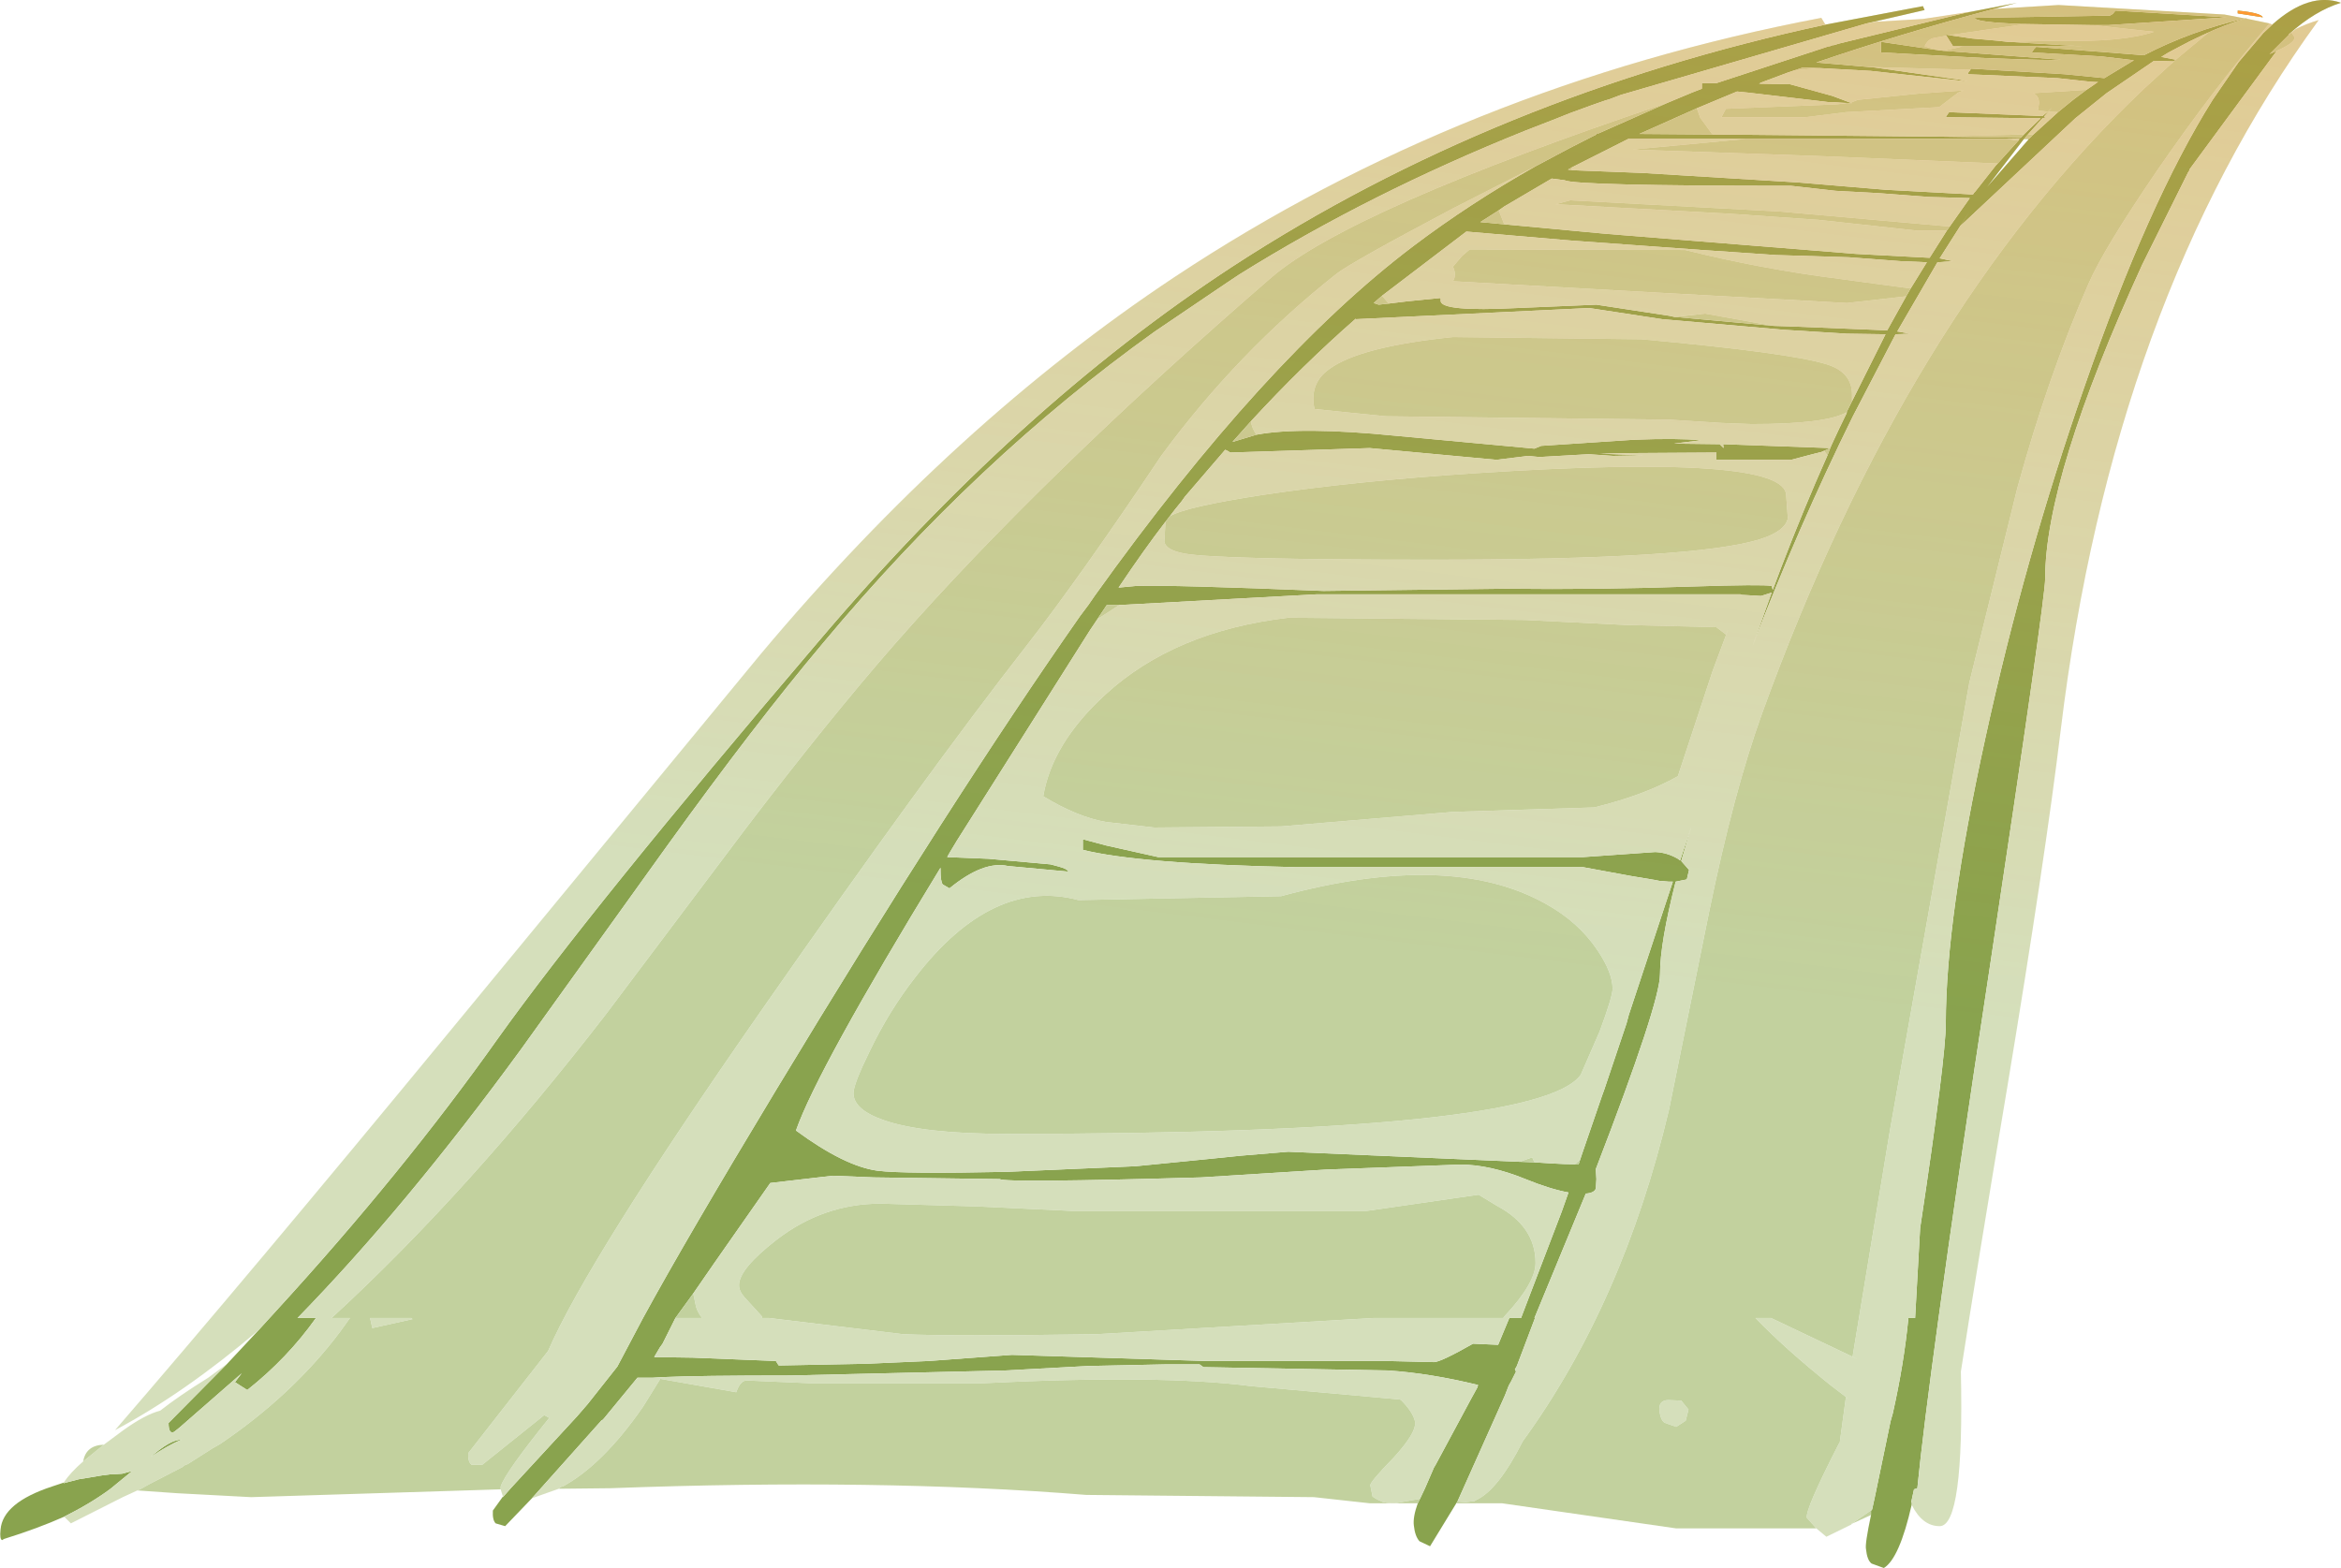 <?xml version="1.0" encoding="UTF-8" standalone="no"?>
<svg xmlns:ffdec="https://www.free-decompiler.com/flash" xmlns:xlink="http://www.w3.org/1999/xlink" ffdec:objectType="frame" height="140.5px" width="209.7px" xmlns="http://www.w3.org/2000/svg">
  <g transform="matrix(1.0, 0.0, 0.0, 1.0, -40.6, 42.55)">
    <use ffdec:characterId="155" height="140.5" transform="matrix(1.0, 0.0, 0.0, 1.0, 40.6, -42.55)" width="209.7" xlink:href="#shape0"/>
  </g>
  <defs>
    <g id="shape0" transform="matrix(1.0, 0.0, 0.0, 1.0, -40.6, 42.55)">
      <path d="M207.8 -40.45 L186.15 -34.15 185.8 -34.05 184.75 -33.65 184.4 -33.55 183.25 -33.15 181.2 -32.4 179.95 -31.9 177.25 -30.85 Q163.3 -25.25 151.6 -17.95 L150.55 -17.25 144.05 -12.85 Q128.1 -1.45 114.3 15.1 108.2 22.35 100.35 33.25 L87.25 51.5 Q77.0 65.55 67.25 75.55 L68.9 75.55 Q66.35 79.15 62.75 82.0 L61.65 81.3 62.25 80.5 56.7 85.35 56.2 85.75 Q55.7 86.0 55.7 84.95 L60.95 79.65 63.75 76.65 65.3 74.95 Q76.7 62.5 85.2 50.5 93.6 38.75 113.9 14.95 131.7 -6.05 151.05 -18.7 174.55 -34.0 204.15 -40.35 L212.85 -42.0 213.0 -41.65 207.8 -40.45 M46.3 90.3 L46.3 90.35 47.65 90.0 49.75 89.65 50.5 89.55 50.8 89.55 51.55 89.5 52.45 89.25 50.5 90.85 Q48.75 92.15 46.35 93.35 44.0 94.4 40.95 95.35 L40.8 95.45 Q40.55 95.4 40.65 94.5 40.85 92.1 45.25 90.65 L46.3 90.3 M190.0 -33.35 L192.15 -34.25 193.05 -34.6 193.05 -35.1 194.1 -35.1 194.35 -35.1 203.95 -38.25 204.4 -38.4 204.5 -38.4 204.75 -38.5 204.85 -38.5 205.35 -38.65 216.65 -41.4 221.3 -42.3 219.2 -41.75 Q210.75 -39.5 203.3 -36.95 L207.95 -36.55 207.9 -36.55 208.55 -36.5 216.2 -35.4 216.85 -35.25 208.15 -36.2 203.6 -36.45 202.1 -36.5 200.75 -36.05 198.35 -35.15 198.15 -35.05 198.25 -35.05 200.95 -35.0 204.75 -33.95 205.95 -33.5 206.35 -33.35 206.4 -33.35 206.5 -33.3 205.5 -33.35 204.8 -33.4 204.4 -33.4 204.0 -33.45 201.45 -33.75 197.2 -34.25 196.2 -34.35 192.6 -32.85 187.45 -30.55 194.0 -30.5 214.85 -30.3 221.6 -30.2 222.25 -30.85 223.4 -31.95 214.9 -32.05 215.05 -32.3 215.2 -32.5 223.55 -32.15 224.05 -32.55 224.4 -32.9 224.1 -32.55 223.7 -32.1 223.9 -32.05 223.55 -31.95 222.25 -30.5 221.95 -30.15 222.4 -30.15 222.75 -30.5 224.95 -32.5 226.3 -33.6 226.7 -33.9 227.5 -34.5 227.8 -34.7 228.45 -35.15 228.55 -35.2 227.65 -35.25 224.9 -35.55 216.85 -35.9 217.0 -36.2 217.05 -36.2 217.15 -36.4 225.55 -35.9 229.1 -35.55 231.75 -37.15 228.8 -37.5 222.6 -37.85 222.8 -38.15 223.0 -38.35 229.45 -37.85 232.65 -37.6 Q236.9 -39.8 241.7 -40.9 L242.0 -41.0 241.75 -40.9 Q239.8 -40.3 237.9 -39.4 L236.75 -38.85 234.85 -37.85 234.2 -37.45 235.5 -37.2 235.3 -37.05 233.55 -37.1 229.3 -34.2 226.5 -31.95 216.2 -22.3 217.05 -23.65 214.35 -19.4 215.55 -19.15 214.15 -19.05 210.55 -12.85 211.7 -12.65 210.4 -12.6 206.55 -5.2 Q201.65 4.75 197.6 15.3 L199.3 10.55 198.35 10.85 196.6 10.75 196.5 10.7 158.6 10.7 141.15 11.65 140.9 11.65 139.75 11.65 138.25 13.9 126.3 32.8 125.7 33.8 125.5 34.15 125.45 34.25 129.15 34.4 134.7 34.9 135.45 35.1 Q136.2 35.3 136.3 35.55 L130.9 35.05 Q128.7 34.55 125.65 37.05 L125.05 36.7 Q124.85 36.45 124.85 35.4 L124.85 35.2 Q113.8 53.3 111.9 58.75 116.25 61.95 119.2 62.35 121.6 62.65 130.8 62.45 L142.3 61.95 148.85 61.3 151.8 61.0 156.0 60.65 176.7 61.55 176.75 61.55 178.05 61.6 179.65 61.7 180.65 61.75 182.0 61.8 182.15 61.35 182.4 60.6 184.1 55.65 184.3 55.1 186.3 49.15 186.5 48.4 190.45 36.45 190.35 36.45 190.3 36.45 190.1 36.45 189.55 36.4 189.35 36.4 188.85 36.3 186.75 35.95 182.4 35.15 156.65 35.15 Q142.6 34.85 137.6 33.6 L137.6 32.65 139.65 33.2 144.35 34.25 182.4 34.25 188.8 33.8 188.95 33.8 Q189.95 33.85 190.9 34.4 L191.1 34.55 192.1 31.55 191.2 34.6 191.9 35.4 191.7 36.25 190.7 36.45 Q189.3 41.95 189.3 44.75 189.3 47.3 183.55 62.2 L183.55 62.25 183.6 63.1 183.55 63.95 Q183.4 64.35 182.65 64.4 L178.05 75.55 178.1 75.55 176.55 79.65 176.45 79.9 176.3 80.15 176.4 80.35 175.95 81.25 175.75 81.6 175.4 82.5 171.15 92.0 171.05 92.15 168.7 96.0 167.75 95.55 Q167.35 95.1 167.25 94.15 167.15 93.4 167.6 92.15 L167.65 92.05 167.8 91.75 168.25 90.8 169.05 88.95 169.2 88.7 172.4 82.75 172.95 81.75 173.0 81.55 Q168.7 80.5 164.95 80.25 L148.4 79.95 148.05 79.7 145.15 79.7 138.05 79.85 130.65 80.25 111.4 80.7 Q103.15 80.7 99.85 80.85 L99.05 80.9 98.6 80.9 97.95 80.9 97.75 80.9 97.7 80.9 95.15 84.0 94.7 84.55 94.55 84.7 94.5 84.7 88.25 91.7 85.85 94.2 85.0 93.95 Q84.7 93.65 84.75 92.8 L85.65 91.55 85.65 91.6 86.4 90.75 92.3 84.35 93.25 83.25 95.9 79.9 98.2 75.55 Q102.1 68.4 110.1 55.15 125.9 29.0 137.35 12.65 L138.1 11.65 138.65 10.85 Q153.85 -10.4 167.2 -20.5 172.3 -24.35 178.15 -27.65 L181.15 -29.25 183.6 -30.5 183.6 -30.6 183.8 -30.6 190.0 -33.35 M203.75 -2.05 L203.35 -1.95 203.15 -1.9 202.95 -1.85 201.05 -1.35 194.35 -1.35 194.35 -2.0 186.6 -1.95 183.9 -1.9 187.85 -1.75 185.1 -1.7 182.9 -1.85 178.5 -1.6 177.45 -1.7 177.1 -1.65 174.65 -1.35 163.3 -2.4 150.8 -2.0 Q150.6 -2.15 150.35 -2.25 L146.7 2.0 146.65 2.1 146.55 2.2 146.5 2.3 145.85 3.1 145.0 4.2 Q143.15 6.6 140.8 10.1 L142.4 9.95 Q145.6 9.85 159.15 10.4 L175.5 10.2 Q183.65 10.3 192.3 10.0 198.45 9.8 199.3 9.95 L199.4 10.3 200.15 8.3 Q202.2 2.95 204.3 -1.75 L204.55 -2.4 203.75 -2.05 M153.15 -3.6 Q157.15 -4.35 165.65 -3.5 L178.05 -2.35 178.65 -2.6 187.0 -3.15 Q190.9 -3.3 192.95 -3.1 L190.55 -2.8 194.65 -2.75 195.0 -2.4 194.95 -2.75 204.55 -2.4 204.65 -2.65 205.35 -4.15 206.05 -5.6 206.0 -5.6 206.5 -6.6 209.5 -12.6 206.05 -12.65 200.4 -13.0 189.5 -13.95 182.95 -14.95 162.05 -13.95 162.05 -14.0 Q157.3 -9.85 152.65 -4.8 L151.0 -2.95 153.15 -3.6 M196.95 -30.1 L186.45 -30.1 181.4 -27.55 181.05 -27.35 181.4 -27.3 187.8 -27.05 201.7 -26.2 209.45 -25.55 216.85 -25.15 217.3 -25.1 217.35 -25.15 217.45 -25.3 217.55 -25.4 219.4 -27.75 219.55 -27.9 221.4 -29.95 221.5 -30.1 220.3 -30.1 196.95 -30.1 M215.25 -22.25 L217.05 -24.8 213.45 -24.9 208.8 -25.25 205.05 -25.45 201.05 -25.9 Q181.7 -25.9 180.75 -26.4 L179.6 -26.55 175.35 -24.05 174.85 -23.7 173.2 -22.65 175.35 -22.45 184.45 -21.6 206.85 -19.8 213.45 -19.45 215.0 -21.9 215.25 -22.25 M211.35 -16.0 L211.75 -16.7 213.2 -19.05 210.85 -19.15 206.2 -19.5 199.65 -19.7 193.05 -20.15 181.3 -21.0 171.95 -21.8 164.4 -16.05 163.65 -15.4 164.1 -15.25 165.0 -15.35 166.65 -15.55 169.65 -15.85 169.65 -15.6 Q169.65 -14.6 176.5 -14.95 L183.6 -15.25 190.15 -14.25 190.6 -14.15 190.65 -14.15 199.5 -13.35 201.05 -13.3 209.65 -12.95 211.35 -16.0 M241.05 -41.6 Q243.1 -41.4 243.3 -41.0 L241.05 -41.35 241.05 -41.6 M221.75 -40.4 Q217.5 -40.55 217.5 -40.95 L229.6 -41.15 229.85 -41.3 230.1 -41.6 240.05 -41.0 229.45 -40.3 228.1 -40.3 221.75 -40.4 M220.55 -38.8 L227.15 -38.4 216.45 -38.4 215.55 -38.4 214.95 -39.35 214.9 -39.45 215.2 -39.4 216.9 -39.15 217.25 -39.1 219.55 -38.9 220.45 -38.8 220.55 -38.8 M214.7 -38.0 L225.2 -37.2 Q224.95 -37.1 218.35 -37.35 L209.1 -37.85 209.1 -38.8 212.85 -38.25 214.25 -38.05 214.7 -38.0 M208.25 92.75 L208.3 92.7 208.55 91.55 209.95 84.8 210.15 84.1 Q211.15 79.65 211.55 75.55 L212.15 75.55 212.6 67.5 Q214.9 52.2 214.9 49.15 214.9 39.75 218.45 23.55 221.95 7.5 227.3 -7.85 233.05 -24.45 238.8 -33.6 L241.0 -36.8 241.05 -36.85 241.1 -36.95 243.35 -39.6 244.15 -40.35 Q247.45 -43.3 250.3 -42.3 248.0 -41.6 245.65 -39.5 L245.6 -39.4 243.9 -37.7 244.55 -38.0 236.75 -27.4 236.7 -27.25 236.6 -27.1 232.5 -18.85 Q223.8 0.15 223.8 9.3 223.8 11.15 218.85 44.05 215.9 63.45 214.25 75.55 212.85 85.75 212.35 90.8 L212.05 90.9 211.8 92.05 211.85 92.1 211.85 92.25 Q210.75 97.1 209.35 97.95 L208.25 97.55 Q207.85 97.25 207.75 96.25 207.65 95.8 208.2 93.2 L208.2 92.85 208.25 92.75 M221.9 -30.1 L218.6 -25.8 222.35 -30.1 221.9 -30.1 M101.1 75.55 L101.05 75.65 99.95 77.85 99.7 78.2 99.2 79.05 102.65 79.1 110.1 79.4 110.35 79.8 118.15 79.65 123.8 79.4 131.25 78.85 148.6 79.4 164.85 79.4 169.05 79.5 Q169.65 79.5 172.55 77.85 L174.8 77.95 175.8 75.55 176.85 75.55 180.5 66.0 181.1 64.3 Q179.45 64.0 177.25 63.1 174.05 61.8 171.4 61.8 L159.35 62.25 148.2 62.95 Q130.6 63.45 130.15 63.1 L118.9 62.95 115.2 62.8 109.6 63.45 104.6 70.6 102.7 73.35 101.1 75.55 M54.1 88.0 Q55.85 86.45 56.85 86.45 55.65 86.95 54.1 88.0" fill="#89a34e" fill-rule="evenodd" stroke="none"/>
      <path d="M60.95 79.65 L55.7 84.95 Q55.7 86.0 56.2 85.75 L56.7 85.35 62.25 80.5 61.65 81.3 62.75 82.0 Q66.35 79.15 68.9 75.55 L67.25 75.55 Q77.0 65.55 87.25 51.5 L100.35 33.25 Q108.2 22.35 114.3 15.1 128.1 -1.45 144.05 -12.85 L150.55 -17.25 151.6 -17.95 Q163.3 -25.25 177.25 -30.85 L179.95 -31.9 181.2 -32.4 183.25 -33.15 184.4 -33.55 184.75 -33.65 185.8 -34.05 186.15 -34.15 207.8 -40.45 208.35 -40.55 208.55 -40.6 212.85 -40.85 217.45 -41.55 216.65 -41.4 205.35 -38.65 204.85 -38.5 204.75 -38.5 204.5 -38.4 204.4 -38.4 203.95 -38.25 194.35 -35.1 194.1 -35.1 193.05 -35.1 193.05 -34.6 192.15 -34.25 190.0 -33.35 Q161.6 -23.8 154.5 -17.7 134.05 0.0 120.8 15.1 114.85 21.9 107.35 31.75 L94.9 48.3 Q82.5 64.35 70.3 75.55 L71.95 75.55 71.05 76.8 Q66.8 82.45 60.3 86.85 L59.6 87.25 57.4 88.65 Q57.15 88.7 56.95 88.9 L53.95 90.45 53.15 90.9 52.9 91.0 51.6 91.6 46.95 93.95 46.35 93.35 Q48.75 92.15 50.5 90.85 L52.45 89.25 51.55 89.5 50.8 89.55 50.5 89.55 49.75 89.65 47.65 90.0 46.3 90.35 46.3 90.3 Q46.9 89.4 48.05 88.4 L49.9 86.9 51.65 85.6 Q53.6 84.2 54.95 83.85 56.6 82.55 59.25 80.9 L60.95 79.65 M204.15 -40.35 Q174.55 -34.0 151.05 -18.7 131.7 -6.05 113.9 14.95 93.6 38.75 85.2 50.5 76.7 62.5 65.3 74.95 L63.75 76.65 Q57.1 82.3 50.9 85.6 62.7 71.95 80.9 49.85 L108.75 16.05 Q126.1 -4.65 145.85 -17.75 171.65 -34.85 203.75 -40.95 L204.05 -40.45 204.15 -40.35 M145.85 3.1 L146.5 2.3 146.55 2.2 146.65 2.1 146.7 2.0 150.35 -2.25 Q150.6 -2.15 150.8 -2.0 L163.3 -2.4 174.65 -1.35 177.1 -1.65 177.45 -1.7 178.5 -1.6 182.9 -1.85 185.1 -1.7 187.85 -1.75 183.9 -1.9 186.6 -1.95 194.35 -2.0 194.35 -1.35 201.05 -1.35 202.95 -1.85 203.15 -1.9 203.35 -1.95 203.75 -2.05 204.0 -2.15 204.3 -1.75 Q202.2 2.95 200.15 8.3 L199.4 10.3 199.3 9.95 Q198.45 9.8 192.3 10.0 183.65 10.3 175.5 10.2 L159.15 10.4 Q145.6 9.85 142.4 9.95 L140.8 10.1 Q143.15 6.6 145.0 4.2 L144.9 6.0 Q145.05 6.75 146.7 7.05 149.7 7.6 168.9 7.6 192.55 7.6 198.3 5.75 200.5 5.05 200.75 3.9 L200.6 1.85 Q200.6 -1.95 172.8 -0.15 162.0 0.55 153.7 1.8 146.85 2.85 145.4 3.7 L145.85 3.1 M204.55 -2.4 L194.95 -2.75 195.0 -2.4 194.65 -2.75 190.55 -2.8 192.95 -3.1 Q190.9 -3.3 187.0 -3.15 L178.65 -2.6 178.05 -2.35 165.65 -3.5 Q157.15 -4.35 153.15 -3.6 152.75 -4.15 152.65 -4.8 157.3 -9.85 162.05 -14.0 L162.05 -13.95 182.95 -14.95 189.5 -13.95 200.4 -13.0 206.05 -12.65 209.5 -12.6 206.5 -6.6 206.5 -7.2 Q206.5 -9.2 204.25 -9.9 200.9 -10.95 187.65 -12.15 L170.75 -12.35 Q162.45 -11.5 159.7 -9.5 157.85 -8.2 158.35 -5.9 L161.25 -5.6 164.75 -5.25 190.1 -4.95 194.85 -4.65 197.5 -4.55 Q204.15 -4.55 206.0 -5.6 L206.05 -5.6 205.35 -4.15 204.65 -2.65 204.55 -2.4 M85.45 90.9 L85.45 90.65 Q85.85 89.4 89.8 84.5 L89.35 84.25 83.8 88.7 82.85 88.7 Q82.5 88.45 82.55 87.65 L89.7 78.5 Q93.25 70.3 108.9 47.85 123.5 26.9 132.6 15.25 137.35 9.15 144.65 -1.75 151.5 -11.05 160.3 -18.0 161.55 -19.0 170.7 -23.85 L178.15 -27.65 Q172.3 -24.35 167.2 -20.5 153.85 -10.4 138.65 10.85 L138.1 11.65 137.35 12.65 Q125.9 29.0 110.1 55.15 102.1 68.4 98.2 75.55 L95.9 79.9 93.25 83.25 92.3 84.35 86.4 90.75 85.65 91.6 85.65 91.55 85.45 90.9 M200.75 -36.05 L201.35 -36.25 203.05 -36.4 203.6 -36.45 208.15 -36.2 216.85 -35.25 216.2 -35.4 208.55 -36.5 207.9 -36.55 207.95 -36.55 217.1 -36.3 217.05 -36.2 217.0 -36.2 216.85 -35.9 224.9 -35.55 227.65 -35.25 228.45 -35.15 227.8 -34.7 227.5 -34.5 222.7 -34.2 Q223.25 -34.0 223.25 -33.3 L223.15 -32.65 224.05 -32.55 223.55 -32.15 215.2 -32.5 215.05 -32.3 214.9 -32.05 223.4 -31.95 222.25 -30.85 221.85 -30.5 215.85 -30.35 214.85 -30.3 194.0 -30.5 192.9 -32.0 192.6 -32.85 196.2 -34.35 197.2 -34.25 201.45 -33.75 204.0 -33.45 204.4 -33.4 204.8 -33.4 205.5 -33.35 206.05 -33.3 205.1 -33.2 195.2 -32.8 194.8 -32.05 202.35 -32.05 205.95 -32.5 214.3 -32.95 216.0 -34.25 216.5 -34.45 212.35 -34.15 207.0 -33.6 206.4 -33.35 206.35 -33.35 205.95 -33.5 204.75 -33.95 200.95 -35.0 198.25 -35.05 198.35 -35.15 200.75 -36.05 M181.4 -27.55 L186.45 -30.1 196.95 -30.1 186.85 -29.15 204.05 -28.55 219.55 -27.9 219.4 -27.75 217.55 -25.4 217.45 -25.3 217.35 -25.15 216.85 -25.15 209.45 -25.55 201.7 -26.2 187.8 -27.05 181.4 -27.3 181.4 -27.55 M220.3 -30.1 L221.5 -30.1 221.4 -29.95 220.3 -30.1 M174.85 -23.7 L175.35 -24.05 179.6 -26.55 180.75 -26.4 Q181.7 -25.9 201.05 -25.9 L205.05 -25.45 208.8 -25.25 213.45 -24.9 217.05 -24.8 215.25 -22.25 200.0 -23.6 181.25 -24.6 179.95 -24.25 195.55 -23.4 203.5 -22.85 212.2 -21.9 215.0 -21.9 213.45 -19.45 206.85 -19.8 184.45 -21.6 175.35 -22.45 174.95 -23.45 174.85 -23.7 M211.75 -16.7 L205.45 -17.55 Q198.35 -18.45 191.55 -20.15 L172.25 -20.2 171.55 -19.6 170.75 -18.65 Q171.1 -17.9 170.75 -17.35 L188.7 -16.35 206.05 -15.4 211.35 -16.0 209.65 -12.95 201.05 -13.3 199.5 -13.35 199.15 -13.4 193.35 -14.45 190.65 -14.15 190.6 -14.15 190.15 -14.25 183.6 -15.25 176.5 -14.95 Q169.65 -14.6 169.65 -15.6 L169.65 -15.85 166.65 -15.55 165.0 -15.35 164.4 -16.05 171.95 -21.8 181.3 -21.0 193.05 -20.15 199.65 -19.7 206.2 -19.5 210.85 -19.15 213.2 -19.05 211.75 -16.7 M88.25 91.7 L94.5 84.7 94.55 84.7 94.7 84.55 95.15 84.0 97.7 80.9 97.75 80.9 97.95 80.9 98.6 80.9 99.05 80.9 99.85 80.85 Q103.15 80.7 111.4 80.7 L130.65 80.25 138.05 79.85 145.15 79.7 148.05 79.7 148.4 79.95 164.95 80.25 Q168.7 80.5 173.0 81.55 L172.95 81.75 172.4 82.75 169.2 88.7 169.05 88.95 168.25 90.8 167.8 91.75 165.55 92.15 165.45 92.15 165.2 92.15 164.5 92.05 163.95 91.8 163.55 91.55 163.4 90.8 163.35 90.55 Q163.3 90.25 165.45 88.05 167.45 85.85 167.35 84.95 L167.35 84.8 Q167.15 83.95 166.1 82.9 L166.0 82.85 152.65 81.65 Q144.6 80.6 128.45 81.4 L113.35 81.4 107.6 81.15 Q106.95 81.05 106.55 82.2 L99.75 81.0 98.2 83.5 Q94.6 88.7 91.0 90.65 90.8 90.65 90.65 90.85 L88.25 91.7 M171.15 92.0 L175.4 82.5 175.75 81.6 175.95 81.25 176.4 80.35 176.3 80.15 176.45 79.9 176.55 79.65 178.1 75.55 178.05 75.55 182.65 64.4 Q183.4 64.35 183.55 63.95 L183.6 63.1 183.55 62.25 183.55 62.2 Q189.3 47.3 189.3 44.75 189.3 41.95 190.7 36.45 L191.7 36.25 191.9 35.4 191.2 34.6 192.1 31.55 191.1 34.55 190.9 34.4 Q189.95 33.85 188.95 33.8 L188.8 33.8 182.4 34.25 144.35 34.25 139.65 33.2 137.6 32.65 137.6 33.6 Q142.6 34.85 156.65 35.15 L182.4 35.15 186.75 35.95 188.85 36.3 189.35 36.4 189.55 36.4 190.1 36.45 190.3 36.45 190.35 36.45 190.45 36.45 186.5 48.4 186.3 49.15 184.3 55.1 184.1 55.65 182.4 60.6 182.15 61.3 182.15 61.35 181.7 61.75 180.65 61.75 179.65 61.7 178.05 61.6 177.85 61.15 176.75 61.55 176.7 61.55 156.0 60.65 151.8 61.0 148.85 61.3 142.3 61.95 130.8 62.45 Q121.6 62.65 119.2 62.35 116.25 61.95 111.9 58.75 113.8 53.3 124.85 35.2 L124.85 35.4 Q124.85 36.45 125.05 36.7 L125.65 37.05 Q128.7 34.55 130.9 35.05 L136.3 35.55 Q136.2 35.3 135.45 35.1 L134.7 34.9 129.15 34.4 125.45 34.25 125.5 34.15 125.7 33.8 126.3 32.8 138.25 13.9 138.95 12.9 140.65 11.8 140.9 11.65 141.15 11.65 158.6 10.7 196.5 10.7 196.6 10.75 198.35 10.85 199.3 10.55 197.6 15.3 Q201.65 4.75 206.55 -5.2 L210.4 -12.6 211.7 -12.65 210.55 -12.85 214.15 -19.05 215.55 -19.15 214.35 -19.4 217.05 -23.65 216.2 -22.3 226.5 -31.95 229.3 -34.2 233.55 -37.1 235.3 -37.05 235.5 -37.2 234.2 -37.45 234.85 -37.85 236.75 -38.85 237.9 -39.4 238.45 -39.65 235.5 -37.2 232.65 -34.6 Q211.4 -14.4 198.45 21.35 195.9 28.4 193.7 39.15 L190.1 56.9 Q186.0 74.2 177.0 86.6 174.8 90.95 172.85 91.85 L172.75 91.9 172.7 91.95 171.9 92.05 171.15 92.0 M228.1 -40.3 L233.55 -39.7 Q230.7 -38.75 224.95 -38.9 L220.55 -38.8 220.45 -38.8 219.55 -38.9 217.25 -39.1 216.9 -39.15 215.2 -39.4 221.7 -40.35 221.75 -40.4 228.1 -40.3 M216.45 -38.4 L214.7 -38.0 214.25 -38.05 213.0 -38.4 Q213.3 -39.05 213.85 -39.15 L214.95 -39.35 215.55 -38.4 216.45 -38.4 M224.1 -32.55 L224.95 -32.5 222.75 -30.5 222.25 -30.5 223.55 -31.95 223.9 -32.05 223.7 -32.1 224.1 -32.55 M244.15 -40.35 L243.35 -39.6 241.1 -36.95 241.05 -36.85 241.0 -36.8 238.8 -33.6 Q233.05 -24.45 227.3 -7.85 221.95 7.5 218.45 23.55 214.9 39.75 214.9 49.15 214.9 52.2 212.6 67.5 L212.15 75.55 211.55 75.55 Q211.15 79.65 210.15 84.1 L209.95 84.8 208.55 91.55 208.3 92.7 208.25 92.75 206.45 94.0 206.45 94.05 204.2 95.15 203.3 94.4 202.45 93.45 Q202.3 92.7 205.3 86.85 L205.4 86.7 205.95 82.65 206.25 82.85 204.55 81.55 Q200.5 78.3 197.85 75.55 L199.25 75.55 206.3 78.9 207.0 79.25 206.55 79.0 209.9 58.7 217.0 18.65 221.3 1.2 Q224.1 -8.95 227.65 -17.05 229.0 -20.2 233.85 -27.3 238.95 -34.7 243.9 -40.45 L244.15 -40.35 M211.85 92.25 L211.85 92.1 211.8 92.05 212.05 90.9 212.35 90.8 Q212.85 85.75 214.25 75.55 215.9 63.45 218.85 44.05 223.8 11.15 223.8 9.3 223.8 0.15 232.5 -18.85 L236.6 -27.1 236.7 -27.25 236.75 -27.4 244.55 -38.0 Q246.15 -38.7 246.15 -39.2 L245.85 -39.65 245.6 -39.4 245.65 -39.5 246.25 -39.95 Q247.25 -40.45 248.3 -40.75 229.85 -15.45 225.2 22.8 223.8 34.4 220.4 54.9 217.65 71.3 216.25 80.35 216.55 94.2 214.35 94.2 212.8 94.2 211.85 92.3 L211.85 92.25 M195.2 14.3 L194.35 13.65 186.25 13.45 177.2 13.0 156.0 12.8 Q145.8 14.0 139.6 19.7 134.85 24.05 134.05 28.8 137.1 30.65 139.65 31.1 L144.0 31.6 155.35 31.5 170.75 30.2 183.4 29.8 Q187.9 28.7 190.9 27.0 L194.0 17.6 195.4 13.85 195.2 14.3 M183.7 42.6 Q182.0 40.05 179.0 38.4 170.45 33.65 155.35 37.75 L137.2 38.1 Q129.5 36.05 122.6 45.0 120.25 48.0 118.5 51.65 117.05 54.6 117.05 55.4 117.05 56.9 119.85 57.85 123.35 59.05 130.8 59.05 178.45 59.05 182.2 53.75 L183.9 49.85 Q185.05 46.75 185.05 46.05 185.05 44.6 183.7 42.6 M174.7 65.5 L173.05 64.5 163.05 65.95 136.55 65.95 128.15 65.55 119.5 65.3 Q114.35 65.3 110.15 68.55 106.8 71.15 106.8 72.6 106.8 73.15 107.3 73.7 L108.85 75.4 108.85 75.55 109.5 75.55 121.5 77.0 Q125.95 77.2 138.85 77.0 L163.6 75.55 175.25 75.55 175.45 75.3 Q178.15 72.4 178.15 70.6 178.15 67.35 174.7 65.5 M102.7 73.35 L104.6 70.6 109.6 63.45 115.2 62.8 118.9 62.95 130.15 63.1 Q130.6 63.45 148.2 62.95 L159.35 62.25 171.4 61.8 Q174.05 61.8 177.25 63.1 179.45 64.0 181.1 64.3 L180.5 66.0 176.85 75.55 175.8 75.55 174.8 77.95 172.55 77.85 Q169.65 79.5 169.05 79.5 L164.85 79.4 148.6 79.4 131.25 78.85 123.8 79.4 118.15 79.65 110.35 79.8 110.1 79.4 102.65 79.1 99.2 79.05 99.7 78.2 99.95 77.85 101.05 75.65 101.1 75.55 103.5 75.55 Q103.15 75.15 102.95 74.55 L102.7 73.35 M190.0 82.9 L191.2 82.95 191.85 83.75 191.6 84.75 190.75 85.3 189.75 84.95 Q189.35 84.75 189.25 83.85 189.15 82.95 190.0 82.9 M54.1 88.0 Q55.65 86.95 56.85 86.45 55.85 86.45 54.1 88.0 M77.55 75.65 L73.95 76.45 73.75 75.55 77.45 75.55 77.55 75.65" fill="#d5dfbb" fill-rule="evenodd" stroke="none"/>
      <path d="M49.9 86.9 L48.05 88.4 Q48.3 86.95 49.9 86.9 M52.9 91.0 L53.15 90.9 53.95 90.45 56.95 88.9 Q57.15 88.7 57.4 88.65 L59.6 87.25 60.3 86.85 Q66.8 82.45 71.05 76.8 L71.95 75.55 70.3 75.55 Q82.5 64.35 94.9 48.3 L107.35 31.75 Q114.85 21.9 120.8 15.1 134.05 0.0 154.5 -17.7 161.6 -23.8 190.0 -33.35 L183.8 -30.6 183.6 -30.6 183.6 -30.5 181.15 -29.25 178.15 -27.65 170.7 -23.85 Q161.55 -19.0 160.3 -18.0 151.5 -11.05 144.65 -1.75 137.35 9.15 132.6 15.25 123.5 26.9 108.9 47.85 93.25 70.3 89.7 78.5 L82.55 87.65 Q82.5 88.45 82.85 88.7 L83.8 88.7 89.35 84.25 89.8 84.5 Q85.85 89.4 85.45 90.65 L85.45 90.9 63.1 91.6 56.5 91.25 52.9 91.0 M145.85 3.1 L145.4 3.7 Q146.85 2.85 153.7 1.8 162.0 0.55 172.8 -0.15 200.6 -1.95 200.6 1.85 L200.75 3.9 Q200.5 5.05 198.3 5.75 192.55 7.6 168.9 7.6 149.7 7.6 146.7 7.05 145.05 6.75 144.9 6.0 L145.0 4.2 145.85 3.1 M204.3 -1.75 L204.0 -2.15 203.75 -2.05 204.55 -2.4 204.3 -1.75 M153.15 -3.6 L151.0 -2.95 152.65 -4.8 Q152.75 -4.15 153.15 -3.6 M206.5 -6.6 L206.0 -5.6 Q204.15 -4.55 197.5 -4.55 L194.85 -4.65 190.1 -4.95 164.75 -5.25 161.25 -5.6 158.35 -5.9 Q157.85 -8.2 159.7 -9.5 162.45 -11.5 170.75 -12.35 L187.65 -12.15 Q200.9 -10.95 204.25 -9.9 206.5 -9.2 206.5 -7.2 L206.5 -6.6 M200.75 -36.05 L202.1 -36.5 203.6 -36.45 203.05 -36.4 201.35 -36.25 200.75 -36.05 M207.95 -36.55 L203.3 -36.95 Q210.75 -39.5 219.2 -41.75 L225.0 -42.1 239.85 -41.25 241.7 -40.9 Q236.9 -39.8 232.65 -37.6 L229.45 -37.85 223.0 -38.35 222.8 -38.15 222.6 -37.85 228.8 -37.5 231.75 -37.15 229.1 -35.55 225.55 -35.9 217.15 -36.4 217.05 -36.2 217.1 -36.3 207.95 -36.55 M206.4 -33.35 L207.0 -33.6 212.35 -34.15 216.5 -34.45 216.0 -34.25 214.3 -32.95 205.95 -32.5 202.35 -32.05 194.8 -32.05 195.2 -32.8 205.1 -33.2 206.05 -33.3 205.5 -33.35 206.5 -33.3 206.4 -33.35 M192.6 -32.85 L192.9 -32.0 194.0 -30.5 187.45 -30.55 192.6 -32.85 M214.85 -30.3 L215.85 -30.35 221.85 -30.5 222.25 -30.85 221.6 -30.2 214.85 -30.3 M224.05 -32.55 L223.15 -32.65 223.25 -33.3 Q223.25 -34.0 222.7 -34.2 L227.5 -34.5 226.7 -33.9 226.3 -33.6 224.95 -32.5 224.1 -32.55 224.4 -32.9 224.05 -32.55 M228.45 -35.15 L227.65 -35.25 228.55 -35.2 228.45 -35.15 M181.4 -27.55 L181.4 -27.3 181.05 -27.35 181.4 -27.55 M216.85 -25.15 L217.35 -25.15 217.3 -25.1 216.85 -25.15 M219.55 -27.9 L204.05 -28.55 186.85 -29.15 196.95 -30.1 220.3 -30.1 221.4 -29.95 219.55 -27.9 M174.85 -23.7 L174.95 -23.45 175.35 -22.45 173.2 -22.65 174.85 -23.7 M215.0 -21.9 L212.2 -21.9 203.5 -22.85 195.55 -23.4 179.95 -24.25 181.25 -24.6 200.0 -23.6 215.25 -22.25 215.0 -21.9 M211.35 -16.0 L206.05 -15.4 188.7 -16.35 170.75 -17.35 Q171.1 -17.9 170.75 -18.65 L171.55 -19.6 172.25 -20.2 191.55 -20.15 Q198.35 -18.45 205.45 -17.55 L211.75 -16.7 211.35 -16.0 M164.4 -16.05 L165.0 -15.35 164.1 -15.25 163.65 -15.4 164.4 -16.05 M190.65 -14.15 L193.35 -14.45 199.15 -13.4 199.5 -13.35 190.65 -14.15 M167.8 91.75 L167.65 92.05 167.6 92.15 165.55 92.15 167.8 91.75 M171.05 92.15 L171.15 92.0 171.9 92.05 172.7 91.95 172.75 91.9 172.85 91.85 Q174.8 90.95 177.0 86.6 186.0 74.2 190.1 56.9 L193.7 39.15 Q195.9 28.4 198.45 21.35 211.4 -14.4 232.65 -34.6 L235.5 -37.2 238.45 -39.65 237.9 -39.4 Q239.8 -40.3 241.75 -40.9 L243.9 -40.45 Q238.95 -34.7 233.85 -27.3 229.0 -20.2 227.65 -17.05 224.1 -8.95 221.3 1.2 L217.0 18.65 209.9 58.7 206.55 79.0 207.0 79.25 206.3 78.9 199.25 75.55 197.85 75.55 Q200.5 78.3 204.55 81.55 L206.25 82.85 205.95 82.65 205.4 86.7 205.3 86.85 Q202.3 92.7 202.45 93.45 L203.3 94.4 190.75 94.4 175.15 92.15 171.05 92.15 M182.4 60.6 L182.15 61.35 182.0 61.8 180.65 61.75 181.7 61.75 182.15 61.35 182.15 61.3 182.4 60.6 M178.05 61.6 L176.75 61.55 177.85 61.15 178.05 61.6 M138.25 13.9 L139.75 11.65 140.9 11.65 140.65 11.8 138.95 12.9 138.25 13.9 M228.1 -40.3 L229.45 -40.3 240.05 -41.0 230.1 -41.6 229.85 -41.3 229.6 -41.15 217.5 -40.95 Q217.5 -40.55 221.75 -40.4 L221.7 -40.35 215.2 -39.4 214.9 -39.45 214.95 -39.35 213.85 -39.15 Q213.3 -39.05 213.0 -38.4 L214.25 -38.05 212.85 -38.25 209.1 -38.8 209.1 -37.85 218.35 -37.35 Q224.95 -37.1 225.2 -37.2 L214.7 -38.0 216.45 -38.4 227.15 -38.4 220.55 -38.8 224.95 -38.9 Q230.7 -38.75 233.55 -39.7 L228.1 -40.3 M222.25 -30.5 L222.75 -30.5 222.4 -30.15 221.95 -30.15 222.25 -30.5 M206.45 94.0 L208.25 92.75 208.2 92.85 208.2 93.2 Q207.45 93.55 206.45 94.0 M244.55 -38.0 L243.9 -37.7 245.6 -39.4 245.85 -39.65 246.15 -39.2 Q246.15 -38.7 244.55 -38.0 M183.7 42.6 Q185.05 44.6 185.05 46.05 185.05 46.75 183.9 49.85 L182.2 53.75 Q178.45 59.05 130.8 59.05 123.35 59.05 119.85 57.85 117.05 56.9 117.05 55.4 117.05 54.6 118.5 51.65 120.25 48.0 122.6 45.0 129.5 36.05 137.2 38.1 L155.35 37.75 Q170.45 33.65 179.0 38.4 182.0 40.05 183.7 42.6 M195.2 14.3 L195.4 13.85 194.0 17.6 190.9 27.0 Q187.9 28.7 183.4 29.8 L170.75 30.2 155.35 31.5 144.0 31.6 139.65 31.1 Q137.1 30.65 134.05 28.8 134.85 24.05 139.6 19.7 145.8 14.0 156.0 12.8 L177.2 13.0 186.25 13.45 194.35 13.65 195.2 14.3 M174.7 65.5 Q178.15 67.35 178.15 70.6 178.15 72.4 175.45 75.3 L175.25 75.55 163.6 75.55 138.85 77.0 Q125.95 77.2 121.5 77.0 L109.5 75.55 108.85 75.55 108.85 75.4 107.3 73.7 Q106.8 73.15 106.8 72.6 106.8 71.15 110.15 68.55 114.35 65.3 119.5 65.3 L128.15 65.55 136.55 65.95 163.05 65.95 173.05 64.5 174.7 65.5 M102.7 73.35 L102.95 74.55 Q103.15 75.15 103.5 75.55 L101.1 75.55 102.7 73.35 M90.65 90.85 Q90.8 90.65 91.0 90.65 94.6 88.7 98.2 83.5 L99.75 81.0 106.55 82.2 Q106.95 81.05 107.6 81.15 L113.35 81.4 128.45 81.4 Q144.6 80.6 152.65 81.65 L166.0 82.85 166.1 82.9 Q167.15 83.95 167.35 84.8 L167.35 84.95 Q167.45 85.85 165.45 88.05 163.3 90.25 163.35 90.55 L163.4 90.8 163.55 91.55 163.95 91.8 164.5 92.05 165.2 92.15 163.3 92.15 158.3 91.6 137.9 91.4 Q119.35 89.9 95.3 90.8 L90.65 90.85 M190.0 82.9 Q189.15 82.95 189.25 83.85 189.35 84.75 189.75 84.95 L190.75 85.3 191.6 84.75 191.85 83.75 191.2 82.95 190.0 82.9 M77.55 75.65 L77.45 75.55 73.75 75.55 73.95 76.45 77.55 75.65" fill="#c2d19e" fill-rule="evenodd" stroke="none"/>
      <path d="M198.15 -35.05 L198.25 -35.05 198.35 -35.15 198.15 -35.05 M242.0 -41.0 L241.75 -40.9 243.9 -40.45 244.15 -40.35 Q247.45 -43.3 250.3 -42.3 248.0 -41.6 245.65 -39.5 L246.25 -39.95 Q247.25 -40.45 248.3 -40.75 229.85 -15.45 225.2 22.8 223.8 34.4 220.4 54.9 217.65 71.3 216.25 80.35 216.55 94.2 214.35 94.2 212.8 94.2 211.85 92.3 L211.85 92.25 Q210.75 97.1 209.35 97.95 L208.25 97.55 Q207.85 97.25 207.75 96.25 207.65 95.8 208.2 93.2 207.45 93.55 206.45 94.0 L206.45 94.05 204.2 95.15 203.3 94.4 190.75 94.4 175.15 92.15 171.05 92.15 168.7 96.0 167.75 95.55 Q167.35 95.1 167.25 94.15 167.15 93.4 167.6 92.15 L165.45 92.15 165.2 92.15 163.3 92.15 158.3 91.6 137.9 91.4 Q119.35 89.9 95.3 90.8 L90.65 90.85 88.25 91.7 85.85 94.2 85.0 93.95 Q84.7 93.65 84.75 92.8 L85.65 91.55 85.45 90.9 63.1 91.6 56.5 91.25 52.9 91.0 51.6 91.6 46.95 93.95 46.35 93.35 Q44.0 94.4 40.95 95.35 L40.8 95.45 Q40.55 95.4 40.65 94.5 40.85 92.1 45.25 90.65 L46.3 90.3 Q46.9 89.4 48.05 88.4 48.3 86.95 49.9 86.9 L51.65 85.6 Q53.6 84.2 54.95 83.85 56.6 82.55 59.25 80.9 L60.95 79.65 63.75 76.65 Q57.1 82.3 50.9 85.6 62.7 71.95 80.9 49.85 L108.75 16.05 Q126.1 -4.65 145.85 -17.75 171.65 -34.85 203.75 -40.95 L204.05 -40.45 204.15 -40.35 212.85 -42.0 213.0 -41.65 207.8 -40.45 208.35 -40.55 208.55 -40.6 212.85 -40.85 217.45 -41.55 216.65 -41.4 221.3 -42.3 219.2 -41.75 225.0 -42.1 239.85 -41.25 241.7 -40.9 242.0 -41.0 M221.9 -30.1 L218.6 -25.8 222.35 -30.1 221.9 -30.1" fill="url(#gradient0)" fill-rule="evenodd" stroke="none"/>
      <path d="M241.05 -41.6 Q243.1 -41.4 243.3 -41.0 L241.05 -41.35 241.05 -41.6" fill="#ff9933" fill-rule="evenodd" stroke="none"/>
    </g>
    <linearGradient gradientTransform="matrix(-0.024, 0.19, -0.991, -0.122, 114.75, -121.9)" gradientUnits="userSpaceOnUse" id="gradient0" spreadMethod="pad" x1="-819.2" x2="819.2">
      <stop offset="0.0" stop-color="#ff9933"/>
      <stop offset="1.0" stop-color="#ff9933" stop-opacity="0.0"/>
    </linearGradient>
  </defs>
</svg>

